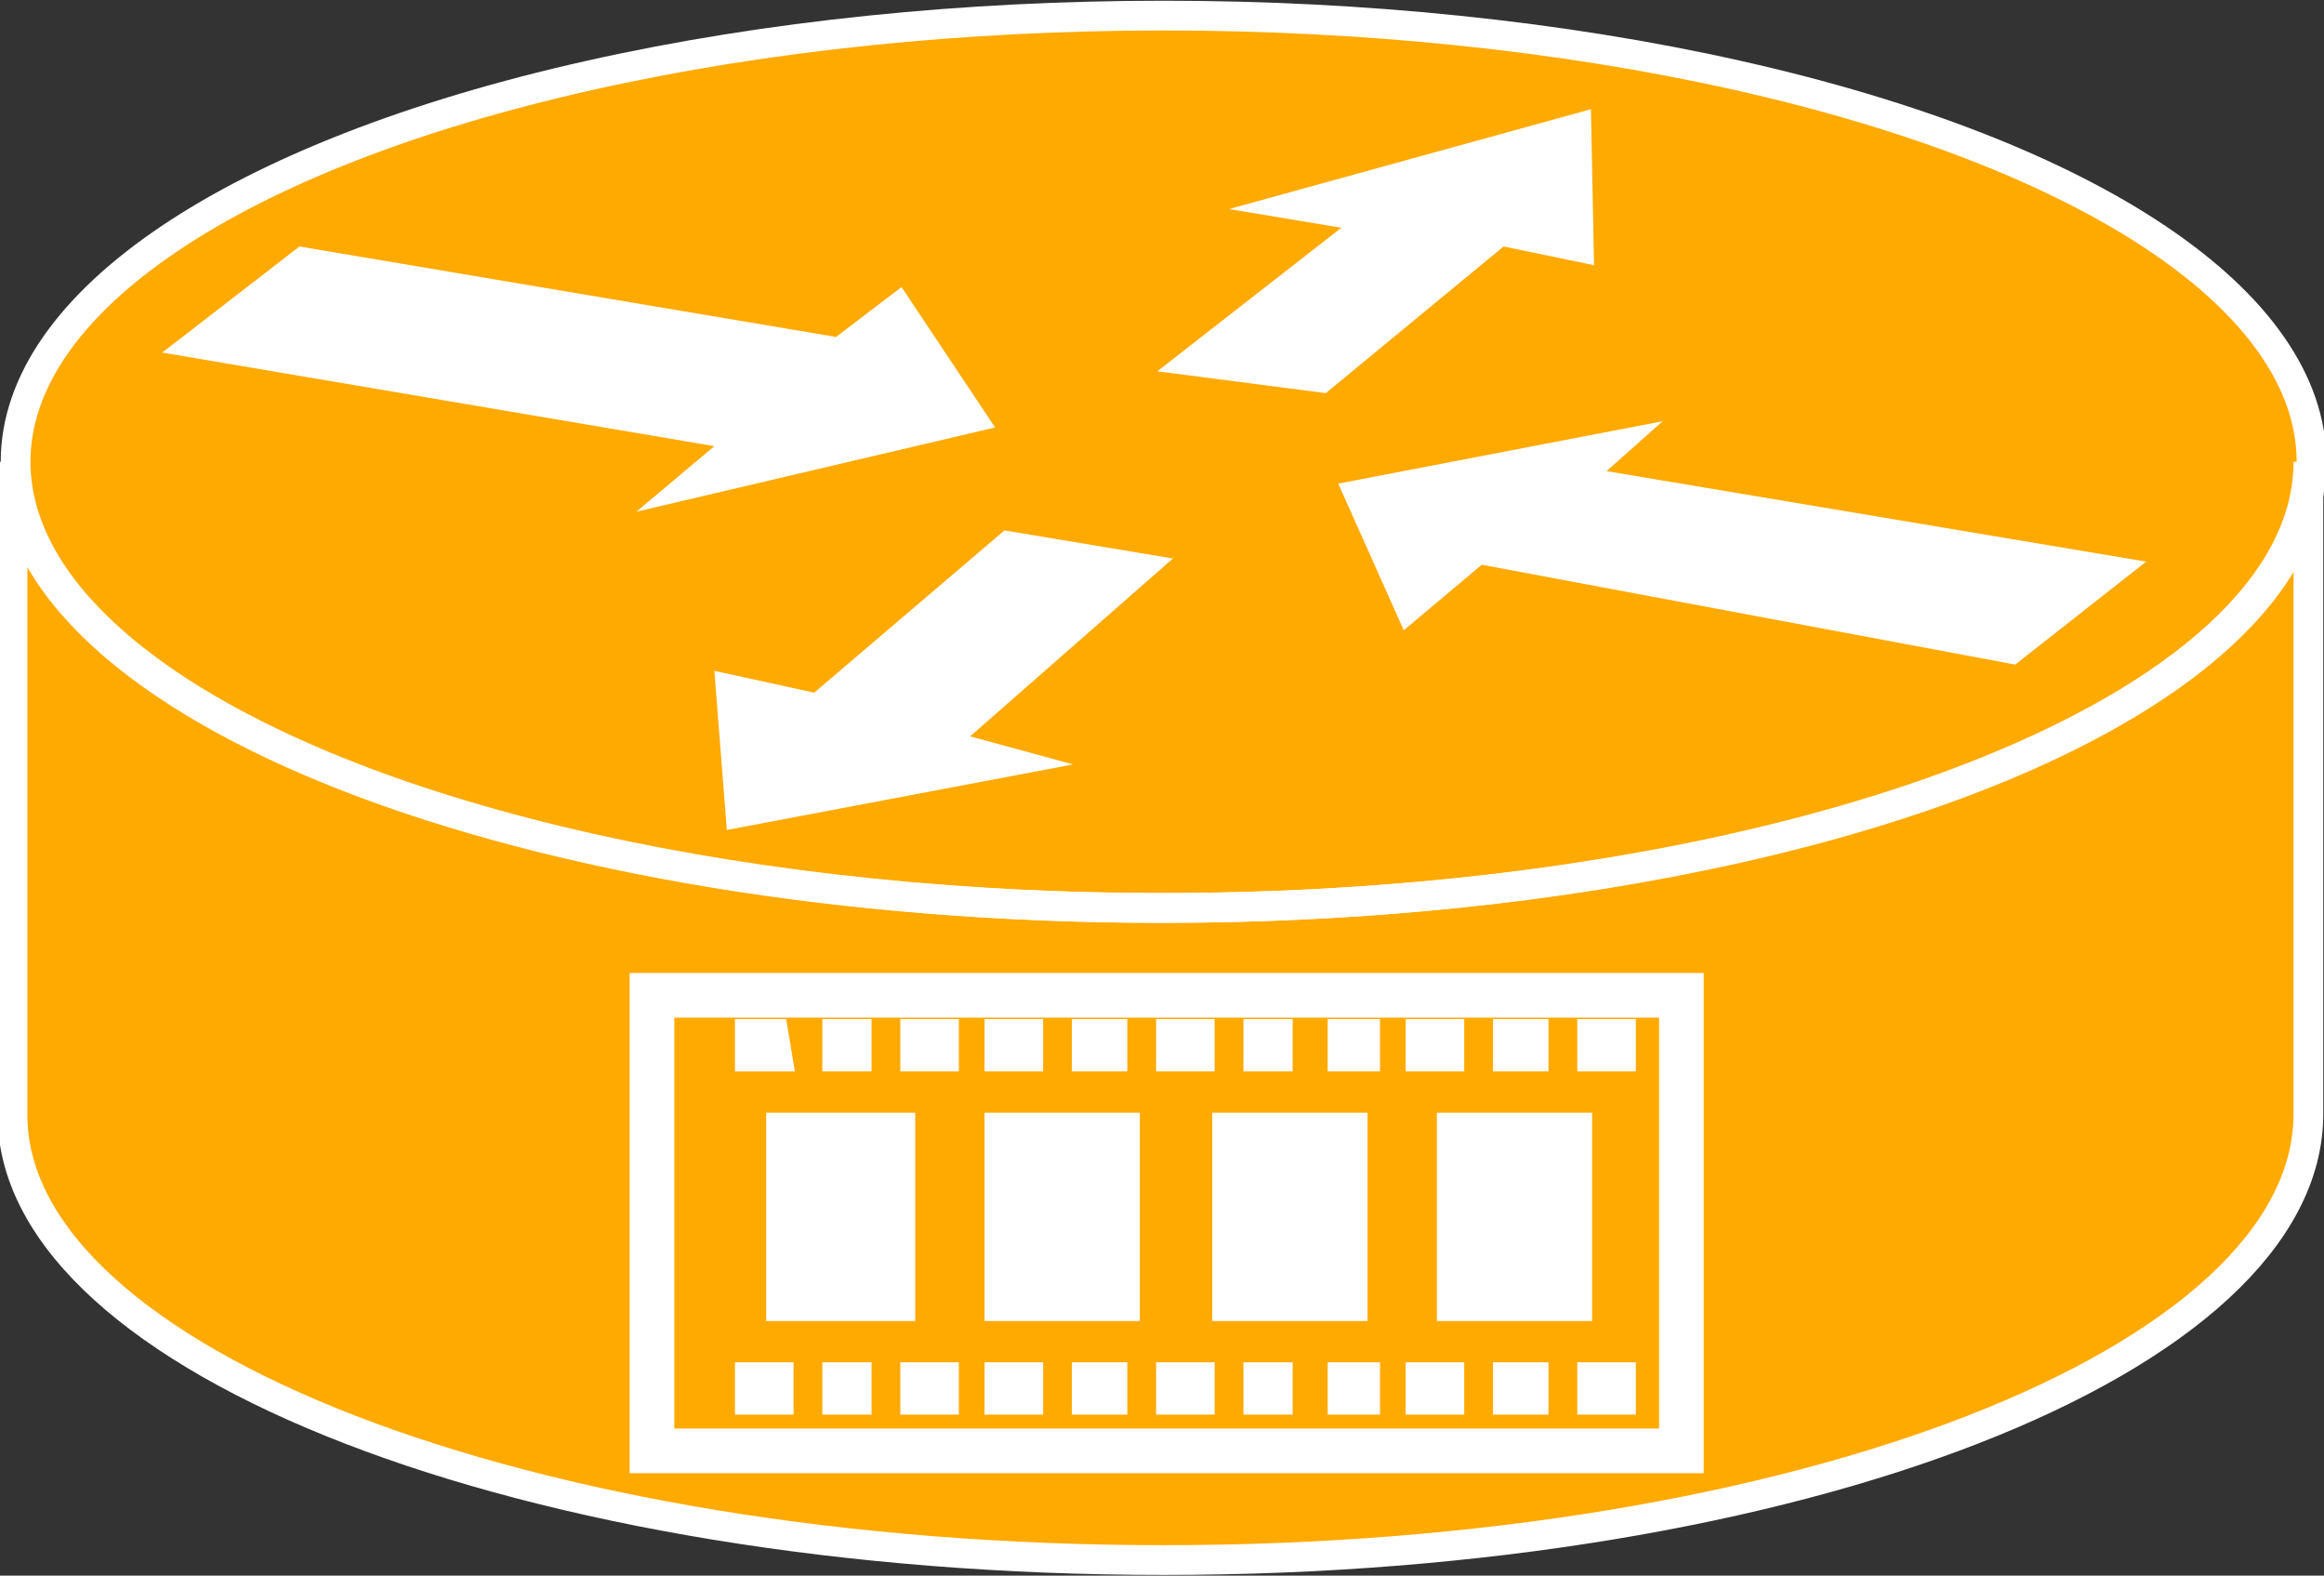 <?xml version="1.0" encoding="utf-8"?>
<!-- Generator: Adobe Illustrator 20.1.0, SVG Export Plug-In . SVG Version: 6.00 Build 0)  -->
<svg version="1.1" id="Layer_1" xmlns="http://www.w3.org/2000/svg" xmlns:xlink="http://www.w3.org/1999/xlink" x="0px" y="0px"
	 viewBox="0 0 74.5 50.5" style="enable-background:new 0 0 74.5 50.5;" xml:space="preserve">
<rect x="0" y="0" width="74.5" height="50.5" fill="#333333" stroke="none"/>
<style type="text/css">
	.st0{fill-rule:evenodd;clip-rule:evenodd;fill:#FFAA00;}
	.st1{fill:none;stroke:#FFFFFF;stroke-width:0.954;stroke-linecap:square;stroke-linejoin:bevel;stroke-miterlimit:10;}
	.st2{fill:#FFFFFF;}
	.st3{fill-rule:evenodd;clip-rule:evenodd;fill:#FFAA00;}
	.st4{fill:none;stroke:#FFFFFF;stroke-width:1.431;stroke-linecap:square;stroke-miterlimit:10;}
	.st5{fill-rule:evenodd;clip-rule:evenodd;fill:#FFFFFF;}
	.st6{fill:none;stroke:#FFFFFF;stroke-width:0.477;stroke-linecap:square;stroke-miterlimit:10;}
</style>
<g>
	<path class="st0" d="M74,14.8c0,7.9-16.5,14.3-36.8,14.3c-20.3,0-36.8-6.4-36.8-14.3v21C0.5,43.6,16.9,50,37.3,50
		C57.6,50,74,43.6,74,35.7V14.8z"/>
	<ellipse class="st0" cx="37.3" cy="14.8" rx="36.8" ry="14.3"/>
	<g>
		<g>
			<path class="st1" d="M74,14.8c0,7.9-16.5,14.3-36.8,14.3c-20.3,0-36.8-6.4-36.8-14.3v21C0.5,43.6,16.9,50,37.3,50
				C57.6,50,74,43.6,74,35.7V14.8z"/>
			<ellipse class="st1" cx="37.3" cy="14.8" rx="36.8" ry="14.3"/>
			<polygon class="st2" points="28.9,9.2 31.9,13.7 20.4,16.4 22.9,14.3 5.2,11.3 9.6,7.9 26.8,10.8 			"/>
			<polygon class="st2" points="45,20.2 42.9,15.5 53.3,13.5 51.5,15.1 68.8,18 64.6,21.3 47.5,18.1 			"/>
			<polygon class="st2" points="39.4,6.7 51,3.5 51.1,8.5 48.2,7.9 42.5,12.6 37.1,11.9 43,7.3 			"/>
			<polygon class="st2" points="34.4,24.5 23.3,26.6 22.9,21.5 26.1,22.2 32.2,17 37.6,17.9 31.1,23.6 			"/>
		</g>
	</g>
	<g>
		<polygon class="st3" points="20.9,31.9 53.9,31.9 53.9,46.5 20.9,46.5 20.9,31.9 20.9,31.9 		"/>
		<polygon class="st4" points="20.9,31.9 53.9,31.9 53.9,46.5 20.9,46.5 20.9,31.9 20.9,31.9 		"/>
		<polygon class="st5" points="46.3,35.9 50.8,35.9 50.8,42.1 46.3,42.1 46.3,35.9 46.3,35.9 		"/>
		<polygon class="st6" points="46.3,35.9 50.8,35.9 50.8,42.1 46.3,42.1 46.3,35.9 46.3,35.9 		"/>
		<polygon class="st5" points="50.8,32.9 52.2,32.9 52.2,34.1 50.8,34.1 50.8,32.9 50.8,32.9 		"/>
		<polygon class="st6" points="50.8,32.9 52.2,32.9 52.2,34.1 50.8,34.1 50.8,32.9 50.8,32.9 		"/>
		<polygon class="st5" points="48.1,32.9 49.4,32.9 49.4,34.1 48.1,34.1 48.1,32.9 48.1,32.9 		"/>
		<polygon class="st6" points="48.1,32.9 49.4,32.9 49.4,34.1 48.1,34.1 48.1,32.9 48.1,32.9 		"/>
		<polygon class="st5" points="45.3,32.9 46.7,32.9 46.7,34.1 45.3,34.1 45.3,32.9 45.3,32.9 		"/>
		<polygon class="st6" points="45.3,32.9 46.7,32.9 46.7,34.1 45.3,34.1 45.3,32.9 45.3,32.9 		"/>
		<polygon class="st5" points="42.8,32.9 44,32.9 44,34.1 42.8,34.1 42.8,32.9 42.8,32.9 		"/>
		<polygon class="st6" points="42.8,32.9 44,32.9 44,34.1 42.8,34.1 42.8,32.9 42.8,32.9 		"/>
		<polygon class="st5" points="40.1,32.9 41.2,32.9 41.2,34.1 40.1,34.1 40.1,32.9 40.1,32.9 		"/>
		<polygon class="st6" points="40.1,32.9 41.2,32.9 41.2,34.1 40.1,34.1 40.1,32.9 40.1,32.9 		"/>
		<polygon class="st5" points="37.3,32.9 38.7,32.9 38.7,34.1 37.3,34.1 37.3,32.9 37.3,32.9 		"/>
		<polygon class="st6" points="37.3,32.9 38.7,32.9 38.7,34.1 37.3,34.1 37.3,32.9 37.3,32.9 		"/>
		<polygon class="st5" points="34.6,32.9 35.9,32.9 35.9,34.1 34.6,34.1 34.6,32.9 34.6,32.9 		"/>
		<polygon class="st6" points="34.6,32.9 35.9,32.9 35.9,34.1 34.6,34.1 34.6,32.9 34.6,32.9 		"/>
		<polygon class="st5" points="31.8,32.9 33.2,32.9 33.2,34.1 31.8,34.1 31.8,32.9 31.8,32.9 		"/>
		<polygon class="st6" points="31.8,32.9 33.2,32.9 33.2,34.1 31.8,34.1 31.8,32.9 31.8,32.9 		"/>
		<polygon class="st5" points="29.1,32.9 30.5,32.9 30.5,34.1 29.1,34.1 29.1,32.9 29.1,32.9 		"/>
		<polygon class="st6" points="29.1,32.9 30.5,32.9 30.5,34.1 29.1,34.1 29.1,32.9 29.1,32.9 		"/>
		<polygon class="st5" points="26.6,32.9 27.7,32.9 27.7,34.1 26.6,34.1 26.6,32.9 26.6,32.9 		"/>
		<polygon class="st6" points="26.6,32.9 27.7,32.9 27.7,34.1 26.6,34.1 26.6,32.9 26.6,32.9 		"/>
		<polygon class="st5" points="23.8,32.9 25,32.9 25.2,34.1 23.8,34.1 23.8,32.9 23.8,32.9 		"/>
		<polygon class="st6" points="23.8,32.9 25,32.9 25.2,34.1 23.8,34.1 23.8,32.9 23.8,32.9 		"/>
		<polygon class="st5" points="50.8,43.9 52.2,43.9 52.2,45.1 50.8,45.1 50.8,43.9 50.8,43.9 		"/>
		<polygon class="st6" points="50.8,43.9 52.2,43.9 52.2,45.1 50.8,45.1 50.8,43.9 50.8,43.9 		"/>
		<polygon class="st5" points="48.1,43.9 49.4,43.9 49.4,45.1 48.1,45.1 48.1,43.9 48.1,43.9 		"/>
		<polygon class="st6" points="48.1,43.9 49.4,43.9 49.4,45.1 48.1,45.1 48.1,43.9 48.1,43.9 		"/>
		<polygon class="st5" points="45.3,43.9 46.7,43.9 46.7,45.1 45.3,45.1 45.3,43.9 45.3,43.9 		"/>
		<polygon class="st6" points="45.3,43.9 46.7,43.9 46.7,45.1 45.3,45.1 45.3,43.9 45.3,43.9 		"/>
		<polygon class="st5" points="42.8,43.9 44,43.9 44,45.1 42.8,45.1 42.8,43.9 42.8,43.9 		"/>
		<polygon class="st6" points="42.8,43.9 44,43.9 44,45.1 42.8,45.1 42.8,43.9 42.8,43.9 		"/>
		<polygon class="st5" points="40.1,43.9 41.2,43.9 41.2,45.1 40.1,45.1 40.1,43.9 40.1,43.9 		"/>
		<polygon class="st6" points="40.1,43.9 41.2,43.9 41.2,45.1 40.1,45.1 40.1,43.9 40.1,43.9 		"/>
		<polygon class="st5" points="37.3,43.9 38.7,43.9 38.7,45.1 37.3,45.1 37.3,43.9 37.3,43.9 		"/>
		<polygon class="st6" points="37.3,43.9 38.7,43.9 38.7,45.1 37.3,45.1 37.3,43.9 37.3,43.9 		"/>
		<polygon class="st5" points="34.6,43.9 35.9,43.9 35.9,45.1 34.6,45.1 34.6,43.9 34.6,43.9 		"/>
		<polygon class="st6" points="34.6,43.9 35.9,43.9 35.9,45.1 34.6,45.1 34.6,43.9 34.6,43.9 		"/>
		<polygon class="st5" points="31.8,43.9 33.2,43.9 33.2,45.1 31.8,45.1 31.8,43.9 31.8,43.9 		"/>
		<polygon class="st6" points="31.8,43.9 33.2,43.9 33.2,45.1 31.8,45.1 31.8,43.9 31.8,43.9 		"/>
		<polygon class="st5" points="29.1,43.9 30.5,43.9 30.5,45.1 29.1,45.1 29.1,43.9 29.1,43.9 		"/>
		<polygon class="st6" points="29.1,43.9 30.5,43.9 30.5,45.1 29.1,45.1 29.1,43.9 29.1,43.9 		"/>
		<polygon class="st5" points="26.6,43.9 27.7,43.9 27.7,45.1 26.6,45.1 26.6,43.9 26.6,43.9 		"/>
		<polygon class="st6" points="26.6,43.9 27.7,43.9 27.7,45.1 26.6,45.1 26.6,43.9 26.6,43.9 		"/>
		<polygon class="st5" points="23.8,43.9 25.2,43.9 25.2,45.1 23.8,45.1 23.8,43.9 23.8,43.9 		"/>
		<polygon class="st6" points="23.8,43.9 25.2,43.9 25.2,45.1 23.8,45.1 23.8,43.9 23.8,43.9 		"/>
		<polygon class="st5" points="39.1,35.9 43.6,35.9 43.6,42.1 39.1,42.1 39.1,35.9 39.1,35.9 		"/>
		<polygon class="st6" points="39.1,35.9 43.6,35.9 43.6,42.1 39.1,42.1 39.1,35.9 39.1,35.9 		"/>
		<polygon class="st5" points="31.8,35.9 36.3,35.9 36.3,42.1 31.8,42.1 31.8,35.9 31.8,35.9 		"/>
		<polygon class="st6" points="31.8,35.9 36.3,35.9 36.3,42.1 31.8,42.1 31.8,35.9 31.8,35.9 		"/>
		<polygon class="st5" points="24.8,35.9 29.1,35.9 29.1,42.1 24.8,42.1 24.8,35.9 24.8,35.9 		"/>
		<polygon class="st6" points="24.8,35.9 29.1,35.9 29.1,42.1 24.8,42.1 24.8,35.9 24.8,35.9 		"/>
	</g>
</g>
</svg>
